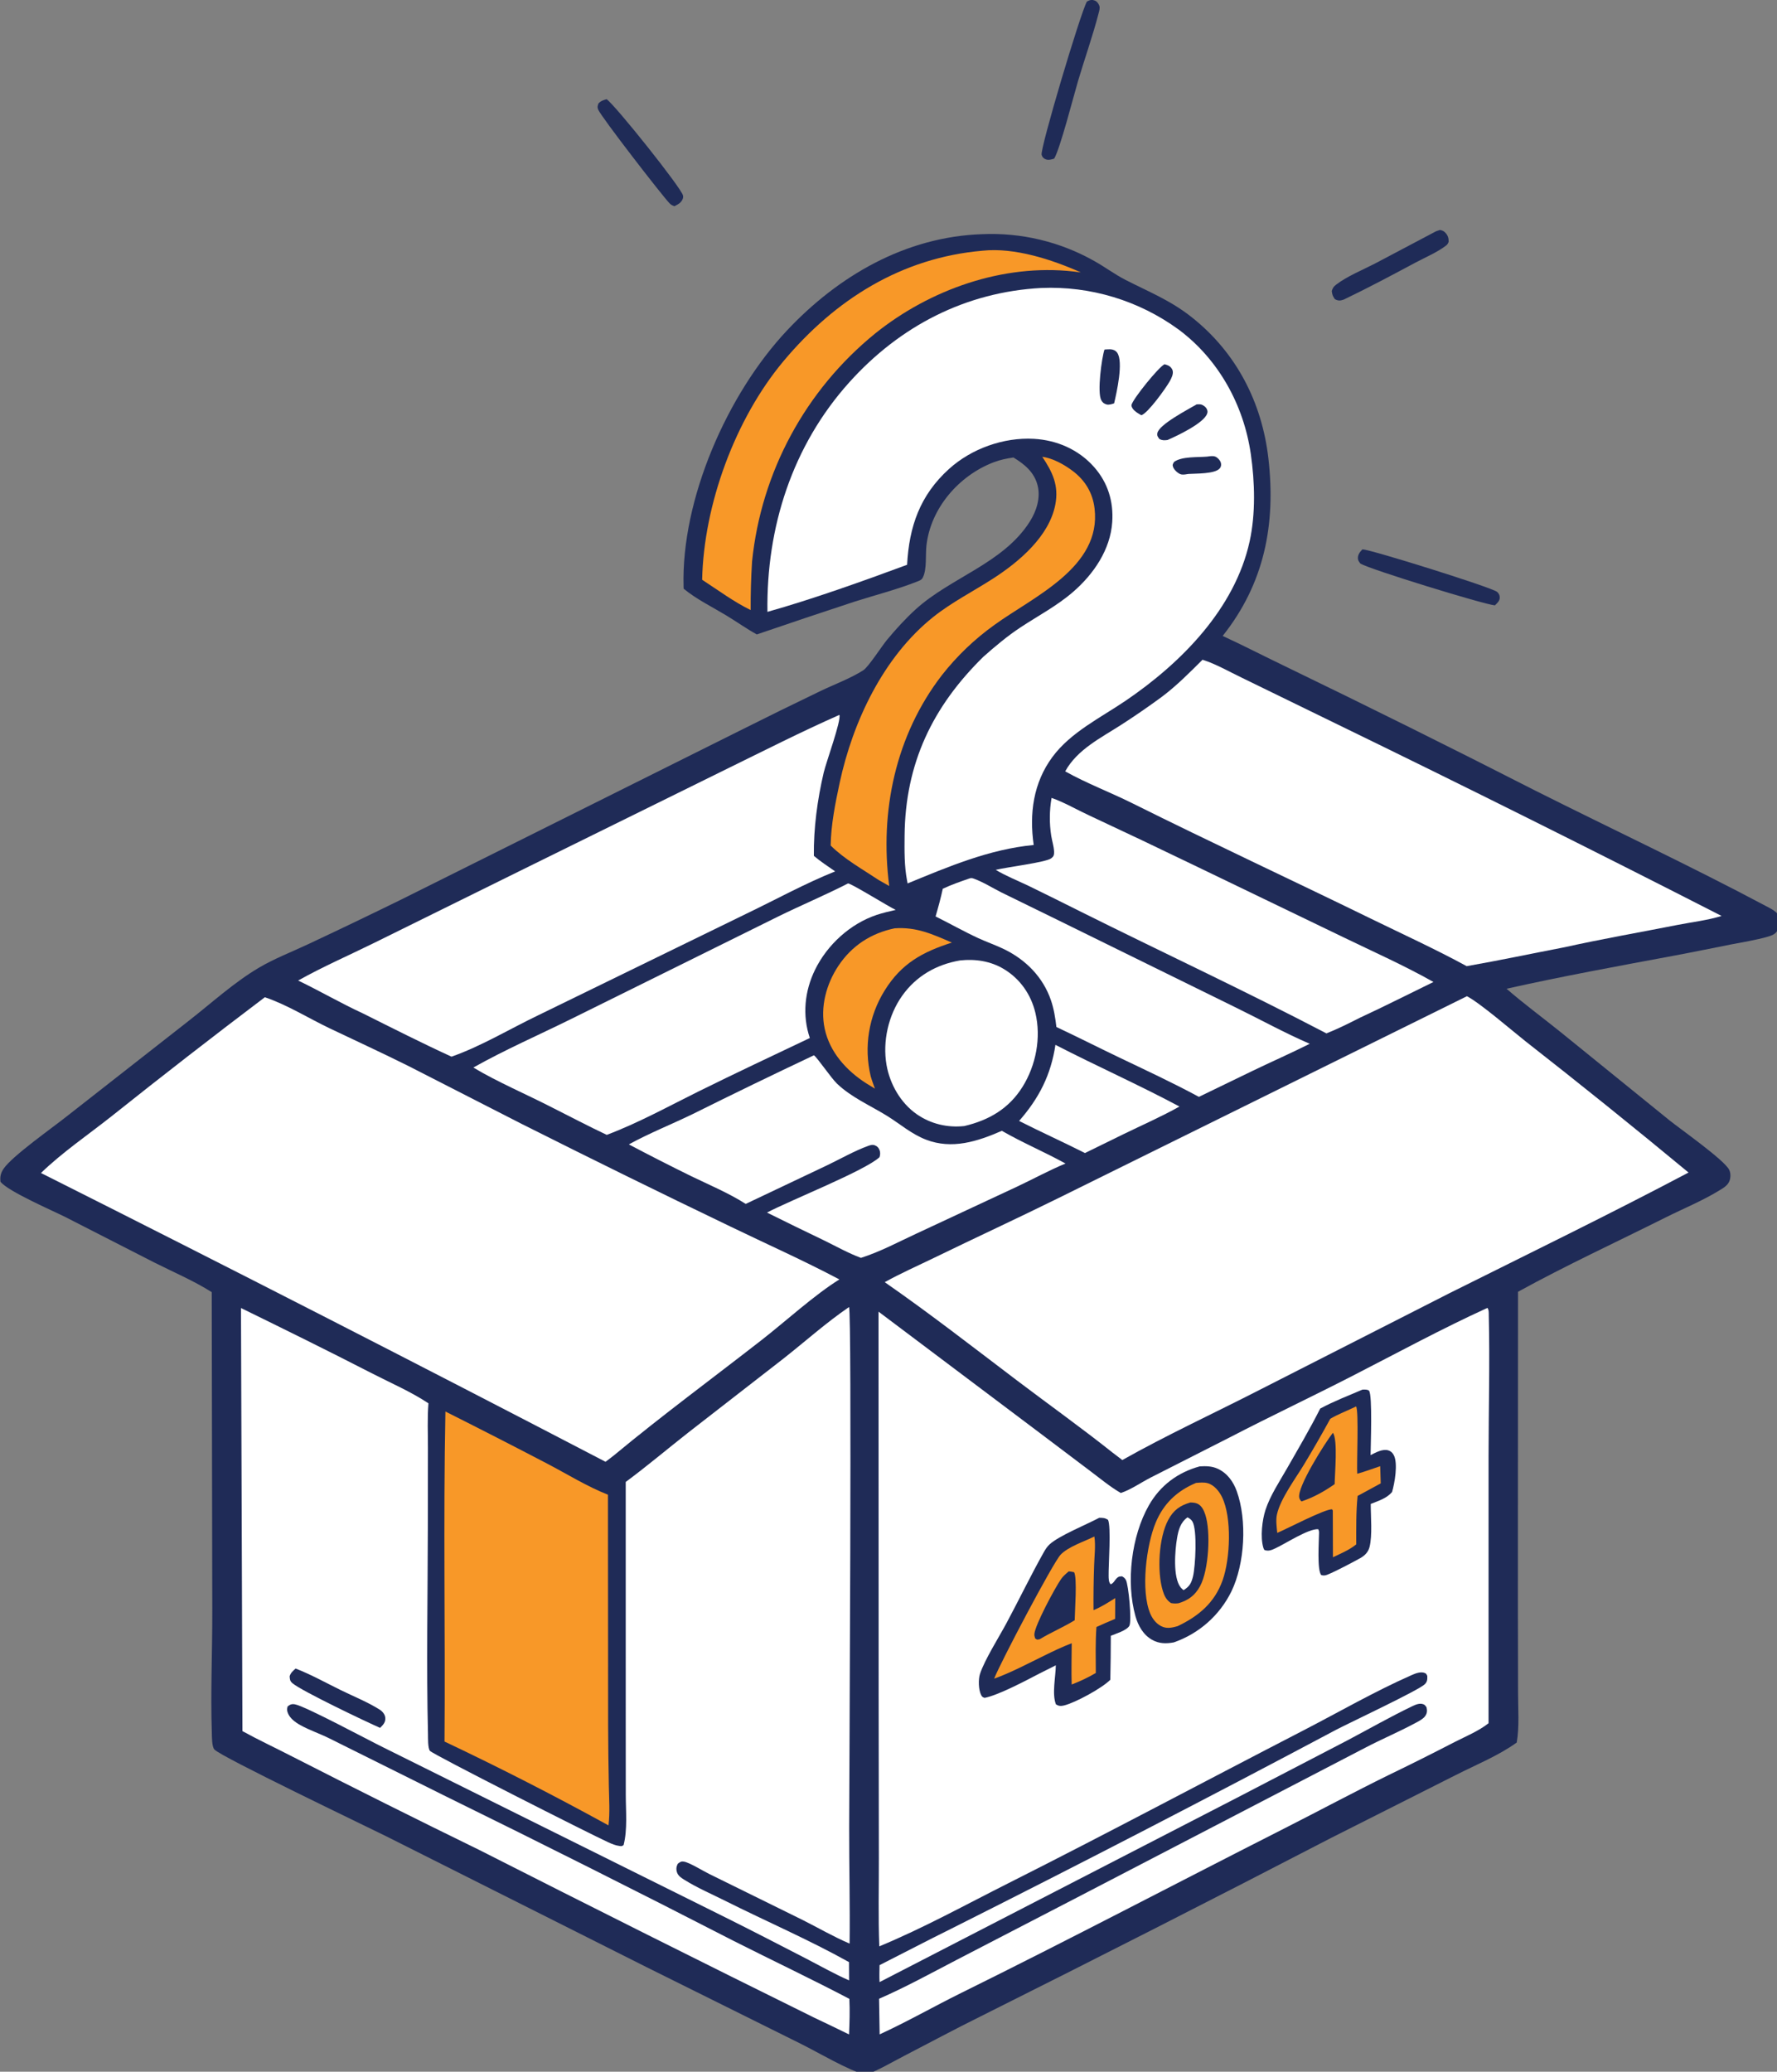 <?xml version="1.0" encoding="UTF-8" standalone="no"?>
<!-- Created with Inkscape (http://www.inkscape.org/) -->

<svg
   width="227.534mm"
   height="265.268mm"
   viewBox="0 0 227.534 265.268"
   version="1.1"
   id="svg1"
   xml:space="preserve"
   xmlns="http://www.w3.org/2000/svg"
   xmlns:svg="http://www.w3.org/2000/svg"><rect x="0" y="0" width="227.534" height="265.268" fill="#808080" stroke="none"/><defs
     id="defs1" /><g
     id="layer1"
     transform="translate(376.146,-18.555)"><g
       id="g2"
       transform="matrix(0.265,0,0,0.265,-401.118,23.835)"><path
         fill="#1f2b57"
         d="m 568.789,93.223 c 18.885,-0.838 37.626,3.64 54.093,12.925 5.155,2.86 9.924,6.473 15.162,9.16 11.473,5.885 21.637,9.817 32.047,18.069 21.525,17.062 33.917,41.133 37.017,68.246 3.632,31.777 -1.907,60.337 -22.099,85.725 9.937,4.585 19.684,9.616 29.546,14.364 40.774,19.723 81.338,39.878 121.683,60.462 36.975,18.568 74.515,36.141 111.048,55.573 2.345,1.247 6.151,2.975 6.856,5.708 0.553,2.144 -0.03,4.773 -1.286,6.581 -1.09,1.57 -2.716,2.127 -4.459,2.631 -5.912,1.71 -12.179,2.645 -18.224,3.836 -9.012,1.777 -17.995,3.642 -27.026,5.326 -27.021,5.037 -54.149,9.984 -80.973,15.993 8.364,7.281 17.411,13.906 26.044,20.877 l 52.589,42.627 c 5.356,4.309 26.429,19.104 28.911,23.916 0.778,1.51 0.781,3.523 0.284,5.117 -0.788,2.533 -3.143,3.769 -5.279,5.072 -8.08,4.93 -17.236,8.666 -25.717,12.914 -23.744,11.892 -48.028,23.088 -71.289,35.895 l -0.058,147.07 0.075,46.522 c -0.015,7.846 0.692,16.497 -0.636,24.198 -8.761,6.319 -19.691,10.761 -29.334,15.651 l -60.429,30.479 c -56.189,29.133 -112.591,57.853 -169.203,86.156 -12.52,6.186 -24.819,12.815 -37.223,19.231 -6.004,3.105 -12.044,6.745 -18.374,9.081 -8.7,-2.326 -22.874,-10.826 -31.457,-15.078 L 406.417,930.456 281.158,867.484 c -10.236,-5.083 -79.835,-38.391 -83.303,-42.057 -1.3,-1.375 -1.207,-6.257 -1.272,-8.212 -0.654,-19.544 0.273,-39.257 0.222,-58.825 l -0.267,-153.972 c -8.675,-5.508 -18.585,-9.708 -27.781,-14.342 l -43.023,-21.991 c -6.209,-3.113 -27.664,-12.379 -31.27,-17.018 -0.272,-2.463 0.103,-4.195 1.504,-6.277 4.115,-6.118 23.591,-19.789 30.591,-25.367 l 59.064,-46.26 c 10.886,-8.509 21.866,-18.532 33.768,-25.54 7.462,-4.394 15.757,-7.585 23.6,-11.267 15.078,-7.067 30.093,-14.267 45.043,-21.601 l 163.226,-81.42 c 13.122,-6.597 26.305,-13.074 39.546,-19.432 6.616,-3.166 14.415,-6.045 20.571,-9.978 2.461,-1.572 8.862,-11.579 11.445,-14.686 4.27,-5.135 8.923,-10.26 13.873,-14.759 16.984,-15.438 42.404,-22.23 55.145,-42.414 3.193,-5.058 5.249,-11.41 3.767,-17.371 -1.603,-6.444 -6.303,-10.297 -11.695,-13.57 -3.281,0.471 -6.411,1.119 -9.514,2.3 -16.786,6.387 -30.509,22.163 -32.529,40.299 -0.499,4.481 0.282,11.338 -1.71,15.345 -0.616,1.239 -1.494,1.502 -2.733,1.993 -9.773,3.877 -20.456,6.581 -30.496,9.787 -15.703,5.16 -31.374,10.416 -47.012,15.769 -5.004,-2.744 -9.795,-6.179 -14.698,-9.141 -6.763,-4.086 -14.584,-7.922 -20.656,-12.955 l -0.035,-0.946 c -1.217,-42.28 21.168,-93.125 49.855,-123.704 24.883,-26.524 57.36,-45.414 94.406,-46.649 z"
         id="path2-9" /><path
         fill="#ffffff"
         d="m 812.945,612.013 c 0.772,1.149 0.615,2.509 0.647,3.873 0.538,22.546 -0.088,45.28 -0.11,67.842 l -0.005,128.975 c -4.697,3.752 -11.057,6.368 -16.417,9.105 -10.587,5.482 -21.25,10.816 -31.985,16 -16.801,8.259 -33.358,17.154 -50.062,25.628 -52.171,26.464 -103.916,53.703 -156.379,79.607 -13.189,6.513 -25.988,13.869 -39.366,19.992 l -0.283,-17.195 c 12.815,-5.577 25.156,-12.387 37.554,-18.83 l 56.82,-29.43 140.691,-73.113 c 7.673,-4.014 15.677,-7.394 23.319,-11.463 1.637,-0.871 4.336,-2.175 5.423,-3.663 1.054,-1.444 1.089,-2.66 0.722,-4.339 -0.502,-0.652 -0.704,-1.139 -1.505,-1.451 -1.798,-0.7 -3.778,0.167 -5.417,0.952 -10.631,5.097 -21.046,11.071 -31.489,16.575 l -53.232,27.663 -172.647,89.044 c -0.159,-2.724 -0.047,-5.464 -0.002,-8.191 11.562,-5.835 23.009,-11.873 34.639,-17.608 62.392,-31.334 124.418,-63.393 186.063,-96.171 6.782,-3.53 39.783,-19.031 42.747,-21.953 1.271,-1.253 1.252,-2.392 1.21,-4.035 -0.382,-0.688 -0.408,-1.072 -1.188,-1.392 -1.992,-0.816 -4.534,0.201 -6.391,1.02 -17.93,7.911 -35.114,17.858 -52.517,26.843 -47.448,24.495 -94.553,49.654 -142.247,73.669 -20.618,10.382 -41.103,21.711 -62.44,30.545 -0.543,-14.098 -0.174,-28.323 -0.208,-42.435 l -0.108,-78.875 -0.055,-185.366 78.083,58.742 24.307,18.349 c 4.763,3.584 9.511,7.537 14.662,10.531 4.943,-1.632 9.902,-5.148 14.604,-7.543 l 38.078,-19.341 c 19.536,-10.133 39.451,-19.548 59.036,-29.585 21.71,-11.125 43.256,-22.851 65.448,-32.976 z"
         id="path3-4" /><path
         fill="#1f2b57"
         d="m 625.338,713.452 c 1.778,-0.011 2.743,0.017 4.259,0.959 1.6,3.139 0.215,21.836 0.302,26.949 0.024,1.397 -0.019,3.231 1.009,4.216 1.437,-0.525 1.903,-1.946 2.939,-2.952 0.91,-0.883 1.343,-0.814 2.541,-0.892 0.881,0.5 1.315,0.818 1.841,1.72 1.288,2.207 2.976,20.042 1.666,22.23 -1.347,2.25 -6.598,3.791 -8.934,4.777 -0.011,7.083 -0.091,14.165 -0.242,21.246 -3.955,4.033 -16.874,11.081 -22.363,12.416 -1.563,0.38 -2.544,0.306 -3.91,-0.515 -2.011,-5.069 -0.105,-13.358 -0.066,-18.887 l -8.039,4.036 c -6.384,3.35 -19.821,10.463 -26.383,11.698 -0.942,-0.355 -1.17,-0.437 -1.659,-1.388 -1.279,-2.492 -1.42,-7.532 -0.553,-10.179 2.221,-6.783 9.185,-17.801 12.784,-24.506 6.087,-11.342 11.722,-23.055 18.018,-34.26 0.779,-1.387 1.659,-2.778 2.845,-3.855 4.648,-4.223 17.66,-9.47 23.945,-12.813 z"
         id="path4-8" /><path
         fill="#ed6a69"
         d="m 623.012,722.484 c 0.684,4.227 0.011,9.562 -0.112,13.866 -0.263,7.235 -0.36,14.476 -0.293,21.717 3.752,-1.538 7.071,-3.678 10.49,-5.827 l -0.054,10.044 c -3.046,1.225 -6.033,2.592 -9.03,3.93 -0.533,7.375 -0.331,14.825 -0.301,22.217 -3.756,2.217 -7.602,3.999 -11.664,5.578 -0.195,-6.635 -0.005,-13.319 0.026,-19.958 -4.594,1.761 -8.953,3.848 -13.357,6.025 -7.899,3.833 -15.874,8.138 -24.138,11.111 2.872,-7.465 28.432,-56.008 32.133,-59.92 3.639,-3.847 11.443,-6.37 16.3,-8.783 z"
         id="path5-8"
         style="fill:#f89828;fill-opacity:1" /><path
         fill="#1f2b57"
         d="m 610.648,739.326 c 0.889,0.071 1.661,0.211 2.529,0.398 1.656,2.104 0.365,19.484 0.333,23.22 -5.445,3.356 -11.412,5.846 -16.915,9.177 -1.233,0.19 -1.079,0.415 -2.178,-0.377 -0.243,-0.718 -0.45,-1.387 -0.386,-2.159 0.367,-4.467 9.926,-22.256 12.904,-26.548 0.996,-1.435 2.391,-2.59 3.713,-3.711 z"
         id="path6-2" /><path
         fill="#1f2b57"
         d="m 673.911,688.602 c 3.052,-0.18 5.911,-0.15 8.744,1.159 4.576,2.113 7.513,6.23 9.177,10.874 5.041,14.068 3.909,35.024 -2.643,48.478 -5.692,11.52 -15.689,20.337 -27.831,24.545 -3.709,0.67 -7.069,0.644 -10.432,-1.243 -4.302,-2.414 -6.78,-6.851 -8.072,-11.47 -4.607,-16.464 -1.963,-38.633 6.488,-53.495 5.46,-9.603 13.956,-15.939 24.569,-18.848 z"
         id="path7-4" /><path
         fill="#ed6a69"
         d="m 672.139,696.589 c 1.837,-0.143 3.819,-0.365 5.622,0.133 3.142,0.868 5.598,3.942 6.957,6.75 4.815,9.952 3.924,29.759 0.299,40.056 -3.855,10.947 -11.606,17.439 -21.82,22.294 -2.351,0.629 -4.556,1.223 -6.94,0.392 -2.901,-1.012 -5.045,-3.664 -6.214,-6.414 -4.709,-11.074 -1.959,-32.949 2.546,-43.9 3.828,-9.306 10.353,-15.463 19.55,-19.311 z"
         id="path8-5"
         style="fill:#f89828;fill-opacity:1" /><path
         fill="#1f2b57"
         d="m 669.361,706.052 c 1.022,-0.005 2.445,0.115 3.386,0.543 2.119,0.963 3.136,3.148 3.836,5.234 2.756,8.212 1.727,26.894 -2.491,34.638 -2.462,4.52 -5.607,6.801 -10.449,8.274 -1.355,0.161 -2.278,0.166 -3.642,-0.107 -2.169,-1.479 -3.146,-3.39 -3.909,-5.876 -2.86,-9.319 -2.018,-25.742 2.674,-34.401 2.513,-4.637 5.628,-6.837 10.595,-8.305 z"
         id="path9-5" /><path
         fill="#ffffff"
         d="m 668.021,713.231 c 0.985,0.521 1.823,1.062 2.395,2.062 2.387,4.179 1.417,21.622 0.268,26.421 -0.786,3.28 -1.678,4.926 -4.575,6.692 -0.463,-0.399 -1.026,-0.839 -1.407,-1.329 -3.822,-4.902 -2.734,-17.886 -1.743,-23.76 0.668,-3.965 1.645,-7.659 5.062,-10.086 z"
         id="path10-1" /><path
         fill="#1f2b57"
         d="m 752.544,651.516 c 0.213,-0.008 0.425,-0.023 0.638,-0.025 0.723,-0.008 2.104,-0.029 2.577,0.617 1.677,2.288 0.752,26.683 0.722,31.048 2.409,-1.22 5.797,-3.136 8.57,-2.288 1.227,0.375 2.005,1.139 2.604,2.245 2.164,3.998 0.455,13.587 -0.791,17.85 -2.584,3.125 -6.662,4.309 -10.31,5.791 -0.012,5.956 0.846,15.144 -0.571,20.765 -0.625,2.478 -2.267,4.17 -4.466,5.398 -3.646,2.036 -12.328,6.618 -15.977,8.036 -1.049,0.408 -1.815,0.478 -2.888,0.162 -2.108,-2.225 -1.117,-16.425 -1.082,-20.24 0.011,-0.89 0,-1.083 -0.404,-1.922 -4.779,-0.259 -15.668,6.897 -20.59,9.195 -1.873,0.875 -3.377,1.581 -5.393,0.856 -0.287,-0.492 -0.377,-0.594 -0.558,-1.22 -1.467,-5.083 -0.543,-13.244 1.09,-18.197 2.284,-6.93 6.643,-13.46 10.257,-19.783 5.51,-9.641 11.153,-19.224 16.169,-29.135 6.52,-3.513 13.593,-6.238 20.403,-9.153 z"
         id="path11-7" /><path
         fill="#ed6a69"
         d="m 749.488,659.653 c 1.369,2.401 0.23,27.291 0.547,32.507 3.739,-1.044 7.409,-2.397 11.082,-3.653 l 0.27,8.299 -11.184,6.081 c -0.778,7.73 -0.651,15.637 -0.655,23.397 -3.299,2.701 -7.429,4.404 -11.257,6.225 l -0.07,-22.562 -0.341,-0.598 c -3.344,-0.252 -21.976,9.485 -26.496,11.396 -0.276,-2.818 -0.76,-6.131 -0.157,-8.898 1.674,-7.672 9.212,-17.67 13.258,-24.441 4.331,-7.179 8.506,-14.45 12.523,-21.81 3.91,-2.28 8.386,-3.969 12.48,-5.943 z"
         id="path12-1"
         style="fill:#f89828;fill-opacity:1" /><path
         fill="#1f2b57"
         d="m 738.26,672.381 c 2.464,3.229 0.912,19.887 0.849,24.805 -5.01,3.497 -10.203,6.424 -16.007,8.352 -0.538,-0.542 -0.905,-0.997 -1.087,-1.77 -1.189,-5.06 12.633,-26.787 16.245,-31.387 z"
         id="path13-1" /><path
         fill="#ffffff"
         d="m 504.462,611.621 c 1.487,2.282 0.104,230.516 0.071,251.523 -0.029,18.677 0.449,37.365 0.216,56.04 -7.739,-3.297 -15.227,-7.669 -22.763,-11.446 l -45.111,-22.221 c -2.764,-1.342 -9.426,-5.481 -12.127,-5.923 -1.477,-0.242 -1.831,0.157 -2.97,0.959 -0.81,1.445 -0.945,2.849 -0.354,4.411 0.622,1.645 2.187,2.589 3.611,3.477 6.096,3.802 13.041,6.791 19.475,10.014 19.84,9.939 40.588,18.861 59.943,29.67 l 0.054,8.838 c -7.211,-3.15 -14.194,-7.145 -21.19,-10.753 -12.937,-6.67 -25.874,-13.365 -38.908,-19.843 l -165.133,-82.06 c -6.77,-3.3 -37.62,-19.89 -42.547,-20.735 -1.54,-0.264 -2.306,0.069 -3.502,0.997 -0.362,1.118 -0.382,1.858 0.014,2.988 0.968,2.765 3.674,4.707 6.126,6.071 4.468,2.486 9.545,4.154 14.15,6.472 l 56.15,27.944 c 46.562,22.853 92.913,46.132 139.048,69.835 18.605,9.408 37.446,18.312 55.911,28.006 0.292,5.739 0.097,11.454 -0.147,17.188 -5.578,-2.733 -11.175,-5.425 -16.791,-8.079 -54.088,-26.707 -108.026,-53.716 -161.812,-81.025 -30.207,-14.751 -60.281,-29.772 -90.218,-45.064 -8.07,-4.171 -16.321,-7.999 -24.277,-12.385 l -0.709,-204.433 c 21.163,10.363 42.246,20.742 63.202,31.526 9.03,4.646 18.959,8.911 27.383,14.528 -0.588,7.11 -0.242,14.459 -0.25,21.602 l -0.051,38.505 c -0.041,33.25 -0.722,66.668 0.078,99.898 0.042,1.779 -0.104,6.458 0.903,7.884 1.126,1.594 77.643,40.33 86.28,44.245 1.652,0.749 3.478,1.507 5.282,1.731 1.026,0.127 1.209,0.206 2.051,-0.442 1.94,-7.498 1.056,-16.516 1.052,-24.239 l -0.021,-31.356 -0.006,-119.845 c 10.343,-7.66 20.243,-16.038 30.377,-23.989 l 46.058,-35.786 c 10.393,-8.202 20.526,-17.269 31.452,-24.728 z"
         id="path21-3" /><path
         fill="#1f2b57"
         d="m 237.069,786.28 c 7.502,2.901 14.751,6.975 21.98,10.508 6.102,2.982 12.897,5.721 18.627,9.338 1.376,0.868 2.606,2.32 2.732,4.004 0.164,2.178 -1.104,3.421 -2.53,4.817 -7.112,-3.124 -37.812,-17.77 -42.32,-21.559 -1.209,-1.017 -1.294,-1.886 -1.369,-3.393 0.539,-1.719 1.569,-2.531 2.88,-3.715 z"
         id="path22-2" /><path
         fill="#ffffff"
         d="m 222.194,461.926 c 10.666,3.566 21.041,10.102 31.231,14.971 12.741,6.087 25.594,11.982 38.227,18.29 l 54.941,28.091 c 33.312,16.754 66.776,33.206 100.387,49.353 17.577,8.506 35.578,16.504 52.828,25.644 -11.925,7.377 -26.129,20.357 -37.618,29.309 -23.813,18.554 -48.23,36.538 -71.463,55.815 l -3.902,2.99 C 296.231,639.216 205.296,592.701 114.027,546.847 c 10.325,-9.992 22.815,-18.481 34.094,-27.409 24.443,-19.487 49.136,-38.66 74.073,-57.512 z"
         id="path23-2" /><path
         fill="#ffffff"
         d="m 803.031,461.429 c 6.411,3.331 21.819,16.655 28.291,21.766 26.558,20.773 52.823,41.918 78.787,63.428 -38.071,20.126 -76.874,39.005 -115.403,58.241 l -92.103,46.905 c -21.943,11.237 -44.621,21.681 -66.084,33.772 l -4.689,-3.579 c -15.209,-12.09 -30.966,-23.321 -46.442,-35.047 -21.021,-15.928 -42.007,-32.282 -63.669,-47.316 7.761,-4.323 16.002,-7.942 23.996,-11.832 19.855,-9.659 39.903,-18.913 59.704,-28.687 z"
         id="path24-1" /><path
         fill="#ffffff"
         d="m 597.437,119.216 c 23.714,-0.996 47.067,6.074 66.246,20.056 19.297,14.347 31.51,36.475 34.923,60.214 1.955,13.596 2.374,28.737 -0.567,42.179 -7.123,32.544 -33.127,58.771 -59.834,76.932 -12.106,8.233 -26.575,15.232 -35.441,27.212 -9.291,12.555 -11.233,27.427 -9.066,42.549 -21.455,2.059 -41.211,10.46 -60.919,18.575 -0.037,-0.18 -0.075,-0.359 -0.109,-0.54 l -0.168,-0.901 c -1.352,-7.089 -1.258,-14.431 -1.189,-21.627 0.331,-34.912 13.507,-62.369 38.106,-86.489 5.742,-5.072 11.578,-9.987 17.987,-14.214 8.57,-5.651 17.547,-10.335 25.363,-17.112 9.858,-8.547 17.97,-20.332 18.878,-33.695 0.676,-9.944 -2.115,-19.061 -8.736,-26.574 -7.451,-8.456 -17.957,-13.046 -29.133,-13.668 -14.608,-0.813 -30.16,4.748 -40.99,14.551 -14.063,12.728 -19.266,27.818 -20.26,46.306 -21.013,7.795 -45.944,16.699 -67.481,22.748 -0.587,-40.835 12.01,-80.283 39.551,-110.913 24.457,-27.201 56.224,-43.643 92.839,-45.589 z"
         id="path25-6" /><path
         fill="#1f2b57"
         d="m 656.894,156.078 c 0.584,0.154 1.176,0.315 1.731,0.558 1.003,0.438 1.917,1.41 2.206,2.478 0.454,1.677 -0.581,3.72 -1.371,5.143 -1.775,3.196 -10.631,15.588 -13.752,16.446 -1.404,-0.79 -3.064,-1.726 -4.049,-3.038 -0.406,-0.542 -0.862,-1.407 -0.662,-2.076 0.928,-3.106 12.927,-18.009 15.897,-19.511 z"
         id="path26-8" /><path
         fill="#1f2b57"
         d="m 627.908,148.975 c 0.955,-0.076 1.937,-0.171 2.895,-0.126 1.25,0.059 2.459,0.577 3.208,1.609 3.161,4.352 -0.221,19.305 -1.454,24.509 -0.985,0.354 -2.559,0.85 -3.636,0.537 -1.304,-0.379 -1.957,-0.925 -2.594,-2.115 -2.003,-3.745 0.21,-20.362 1.581,-24.414 z"
         id="path27-5" /><path
         fill="#1f2b57"
         d="m 672.44,175.464 c 0.605,-0.015 1.457,-0.092 2.069,0.043 1.106,0.244 2.465,1.266 2.904,2.367 0.33,0.828 0.363,1.305 0.065,2.124 -1.683,4.634 -14.594,10.715 -19.131,12.686 -1.528,0.167 -2.419,0.257 -3.86,-0.446 -0.729,-0.982 -1.233,-1.455 -1.055,-2.774 0.561,-4.179 15.059,-11.654 19.008,-14 z"
         id="path28-7" /><path
         fill="#1f2b57"
         d="m 677.47,200.706 c 1.246,-0.168 2.846,-0.483 4.035,0.024 1.083,0.461 2.191,1.659 2.576,2.77 0.337,0.972 0.221,2.008 -0.422,2.821 -2.244,2.834 -11.757,2.513 -15.178,2.763 -1.047,0.154 -2.342,0.431 -3.389,0.247 -1.434,-0.251 -3.483,-2.136 -3.999,-3.479 -0.479,-1.248 -0.175,-1.519 0.428,-2.59 3.767,-2.725 11.38,-2.161 15.949,-2.556 z"
         id="path29-6" /><path
         fill="#ffffff"
         d="m 675.278,298.849 c 6.491,2.043 12.971,5.826 19.137,8.764 l 45.049,21.972 c 62.514,30.395 124.72,61.418 186.61,93.062 -6.749,2.102 -14.462,2.983 -21.419,4.357 -18.103,3.573 -36.322,6.728 -54.333,10.733 -15.807,3.055 -31.545,6.388 -47.407,9.164 -15.128,-8.232 -31.011,-15.485 -46.494,-23.05 -38.277,-18.702 -76.939,-36.669 -115.065,-55.663 -10.639,-5.3 -22.1,-9.612 -32.437,-15.405 5.834,-10.623 17.364,-16.23 27.173,-22.559 6.553,-4.228 12.978,-8.651 19.267,-13.263 7.226,-5.388 13.544,-11.771 19.919,-18.112 z"
         id="path30-1" /><path
         fill="#ffffff"
         d="m 499.829,325.494 c 0.91,2.813 -6.397,22.786 -7.589,27.873 -3.052,13.021 -4.916,26.878 -4.762,40.243 3.198,2.743 6.841,5.072 10.286,7.499 -14.537,5.844 -28.473,13.513 -42.599,20.309 l -101,49.279 c -13.74,6.601 -27.41,14.898 -41.776,19.943 -14.391,-6.603 -28.572,-13.795 -42.737,-20.874 -10.627,-4.889 -20.798,-10.836 -31.353,-15.917 11.917,-6.702 24.638,-12.215 36.9,-18.272 l 75.155,-37.112 94.881,-46.774 c 18.102,-8.86 36.159,-18.061 54.594,-26.197 z"
         id="path31-8" /><path
         fill="#ed6a69"
         d="m 309.454,662.096 c 16.509,8.292 32.954,16.713 49.333,25.262 9.555,5.008 19.195,11.017 29.202,14.93 l 0.085,111.484 c 0.034,9.807 0.149,19.613 0.345,29.418 0.111,6.175 0.582,12.753 -0.174,18.875 -25.989,-14.302 -52.407,-27.809 -79.218,-40.503 0.4,-53.145 -0.631,-106.341 0.427,-159.466 z"
         id="path32-9"
         style="fill:#f89828;fill-opacity:1" /><path
         fill="#ffffff"
         d="m 504.003,406.929 c 1.827,0.142 19.334,11.062 23.015,12.797 -3.061,0.714 -6.192,1.404 -9.173,2.404 -12.784,4.284 -23.861,14.397 -29.776,26.474 -5.07,10.351 -6.253,22.082 -2.535,33.018 -18.036,8.586 -36.189,17.101 -54.085,25.968 -14.383,7.126 -29.02,15.198 -44.043,20.831 -8.832,-4.174 -17.509,-8.74 -26.235,-13.134 -12.072,-6.233 -26.956,-12.58 -38.217,-19.402 15.243,-8.592 31.579,-15.7 47.268,-23.465 l 99.971,-49.48 c 11.18,-5.502 22.74,-10.337 33.81,-16.011 z"
         id="path33-2" /><path
         fill="#ffffff"
         d="m 487.506,489.973 c 1.55,1.006 8.288,10.965 11.159,13.709 6.893,6.592 15.962,10.503 24.001,15.454 6.367,3.921 11.879,8.847 18.945,11.583 12.612,4.884 24.903,0.899 36.705,-4.255 9.971,5.754 20.655,10.221 30.745,15.805 -7.914,3.281 -15.549,7.468 -23.307,11.125 l -48.41,22.584 c -8.894,4.117 -17.769,8.909 -27.121,11.879 -6.166,-2.297 -11.94,-5.561 -17.843,-8.447 -9.216,-4.413 -18.398,-8.894 -27.546,-13.445 11.027,-5.815 47.475,-20.319 54.339,-26.734 0.399,-1.015 0.464,-2.376 0.057,-3.419 -0.463,-1.183 -1.039,-1.836 -2.231,-2.317 -1.07,-0.432 -2.075,-0.177 -3.104,0.193 -6.802,2.44 -13.605,6.376 -20.147,9.498 l -39.186,18.594 c -8.317,-5.288 -17.614,-9.17 -26.466,-13.459 -10.076,-4.951 -20.079,-10.049 -30.005,-15.295 9.817,-5.407 20.67,-9.713 30.795,-14.629 19.442,-9.675 38.983,-19.15 58.62,-28.424 z"
         id="path34-7" /><path
         fill="#ffffff"
         d="m 602.33,365.607 c 6.091,2.108 12.199,5.71 18.103,8.432 17.096,7.979 34.138,16.075 51.124,24.285 l 71.798,34.627 c 14.498,7.025 29.489,13.676 43.503,21.603 -11.857,5.76 -23.566,11.733 -35.536,17.269 -5.304,2.685 -10.643,5.388 -16.178,7.566 -39.165,-20.476 -79.345,-39.173 -118.9,-58.898 -8.286,-4.163 -16.595,-8.278 -24.929,-12.344 -5.3,-2.541 -10.92,-4.768 -15.964,-7.768 4.943,-1.259 24.119,-3.611 26.737,-5.538 0.868,-0.639 1.324,-1.117 1.435,-2.201 0.251,-2.473 -0.945,-6.127 -1.336,-8.634 -0.966,-6.182 -0.904,-12.237 0.143,-18.399 z"
         id="path35-9" /><path
         fill="#ffffff"
         d="m 562.793,404.483 c 0.824,-0.199 1.159,-0.149 1.978,0.145 4.551,1.631 9.166,4.586 13.518,6.749 l 26.95,13.188 85.672,42.11 c 12.061,5.883 23.837,12.41 36.161,17.736 -9.053,4.546 -18.416,8.65 -27.553,13.056 l -26.004,12.594 c -12.711,-6.889 -25.818,-12.945 -38.849,-19.195 -10.022,-4.807 -19.937,-9.832 -29.994,-14.566 -0.515,-4.337 -1.2,-8.7 -2.611,-12.847 -3.789,-11.137 -12.03,-19.519 -22.504,-24.668 -4.079,-2.005 -8.428,-3.474 -12.559,-5.379 -6.99,-3.223 -13.799,-7.091 -20.706,-10.52 1.299,-4.444 2.5,-8.853 3.479,-13.382 4.234,-1.998 8.605,-3.493 13.022,-5.021 z"
         id="path36-5" /><path
         fill="#ed6a69"
         d="m 597.84,200.791 c 5.145,0.681 10.798,3.846 14.891,6.983 5.938,4.55 9.493,10.545 10.383,17.991 3.4,28.443 -29.546,42.573 -48.374,56.246 -9.561,6.833 -18.099,14.994 -25.355,24.238 -22.465,29.112 -30.157,65.853 -25.493,101.932 l -5.028,-2.853 c -7.665,-5.121 -16.779,-10.2 -23.263,-16.712 0.143,-10.004 2.247,-20.52 4.345,-30.287 6.356,-29.576 21.086,-60.872 45.202,-80.123 8.997,-7.181 19.494,-12.472 29.146,-18.72 12.369,-8.008 26.851,-20.214 29.84,-35.517 1.801,-9.225 -1.304,-15.752 -6.294,-23.178 z"
         id="path37-4"
         style="fill:#f89828;fill-opacity:1" /><path
         fill="#ed6a69"
         d="m 569.054,101.21 c 15.414,-1.636 33.479,4.28 47.418,10.484 -1.204,-0.17 -2.411,-0.32 -3.62,-0.45 -34.013,-3.799 -69.298,8.721 -95.709,29.933 -33.705,27.359 -55.125,67.015 -59.525,110.202 -0.494,7.811 -0.72,15.636 -0.676,23.463 -8.078,-3.917 -15.898,-9.725 -23.441,-14.635 0.77,-36.295 15.959,-77.757 39.352,-105.689 24.884,-29.714 57.012,-49.968 96.201,-53.308 z"
         id="path38-3"
         style="fill:#f89828;fill-opacity:1" /><path
         fill="#ffffff"
         d="m 558.113,444.137 c 7.369,-0.8 14.811,0.316 21.223,4.198 7.85,4.754 13.064,12.269 15.183,21.152 2.856,11.973 0.273,25.313 -6.196,35.697 -6.577,10.556 -16.215,16.157 -28.136,18.973 -8.148,0.9 -16.264,-1.019 -23.022,-5.731 -7.772,-5.42 -12.959,-14.53 -14.573,-23.784 -1.979,-11.349 0.871,-24 7.526,-33.391 6.793,-9.585 16.516,-15.13 27.995,-17.114 z"
         id="path39-1" /><path
         fill="#ffffff"
         d="m 604.206,484.93 c 19.828,10.22 40.263,19.297 59.923,29.802 -8.643,4.852 -17.958,8.917 -26.879,13.273 l -18.783,9.197 c -10.525,-5.309 -21.291,-10.174 -31.824,-15.504 9.704,-11.069 15.364,-22.232 17.563,-36.768 z"
         id="path40-2" /><path
         fill="#ed6a69"
         d="m 526.532,428.62 c 10.49,-0.746 18.233,2.823 27.629,6.894 -14.166,4.53 -24.328,10.066 -32.392,23.018 -7.768,12.379 -10.228,27.362 -6.828,41.575 0.572,2.02 1.339,4.001 2.034,5.982 -1.422,-0.837 -2.829,-1.701 -4.22,-2.59 -9.574,-6.152 -17.633,-15.019 -20.056,-26.437 -2.215,-10.438 0.79,-21.514 6.609,-30.274 6.488,-9.766 15.788,-15.805 27.224,-18.168 z"
         id="path41-3"
         style="fill:#f89828;fill-opacity:1" /><path
         fill="#1f2b57"
         d="m 619.384,-19.121 c 0.174,-0.105 0.343,-0.22 0.523,-0.314 1.142,-0.597 2.008,-0.685 3.229,-0.254 1.121,0.395 1.844,1.43 2.265,2.517 0.419,1.083 -0.043,2.524 -0.317,3.583 -2.866,11.113 -6.759,21.971 -10.011,32.976 -2.118,7.172 -8.545,32.34 -11.472,37.33 -1.191,0.402 -2.763,0.827 -4.01,0.371 -1.121,-0.41 -1.686,-1.037 -2.056,-2.176 -0.886,-2.725 18.691,-68.346 21.848,-74.032 z"
         id="path46-3" /><path
         fill="#1f2b57"
         d="m 752.553,245.499 c 4.411,0.203 62.438,18.392 65.027,20.539 0.909,0.754 1.383,1.834 1.3,3.022 -0.103,1.473 -1.354,2.557 -2.337,3.518 -5.674,-0.549 -59.931,-17.25 -64.958,-20.16 -0.546,-0.732 -1.131,-1.394 -1.218,-2.346 -0.177,-1.929 0.944,-3.296 2.186,-4.573 z"
         id="path47-8" /><path
         fill="#1f2b57"
         d="m 387.33,28.001 c -1.601,0.48 -2.793,0.81 -3.952,2.103 -0.366,1.217 -0.627,1.682 -0.117,2.922 1.424,3.463 30.82,41.502 34.588,45.394 0.66,0.682 1.388,0.968 2.257,1.302 1.048,-0.548 2.282,-1.123 3.072,-2.028 0.766,-0.878 1.299,-1.88 1.092,-3.095 -0.593,-3.472 -32.842,-43.823 -36.939,-46.598 z"
         id="path50" /><path
         fill="#1f2b57"
         d="m 788.121,91.821 1.89,-0.642 c 1.188,0.248 1.917,0.559 2.767,1.521 1.075,1.219 1.46,2.529 1.42,4.187 -0.283,0.787 -0.572,1.314 -1.227,1.822 -4.215,3.262 -9.984,5.676 -14.681,8.187 -11.404,6.097 -22.848,12.219 -34.489,17.795 -0.143,0.063 -0.282,0.135 -0.429,0.188 -1.584,0.563 -2.733,0.559 -4.184,-0.286 -0.986,-1.446 -1.262,-2.147 -1.464,-3.917 0.509,-1.553 0.881,-2.112 2.147,-3.083 5.388,-4.13 12.676,-7.029 18.671,-10.14 z"
         id="path51"
         style="stroke-width:1.062" /><path
         fill="#1f2b57"
         d="m 334.836,231.087 c -0.479,1.145 1.692,-4.044 0,0 z"
         id="path62" /></g></g></svg>
